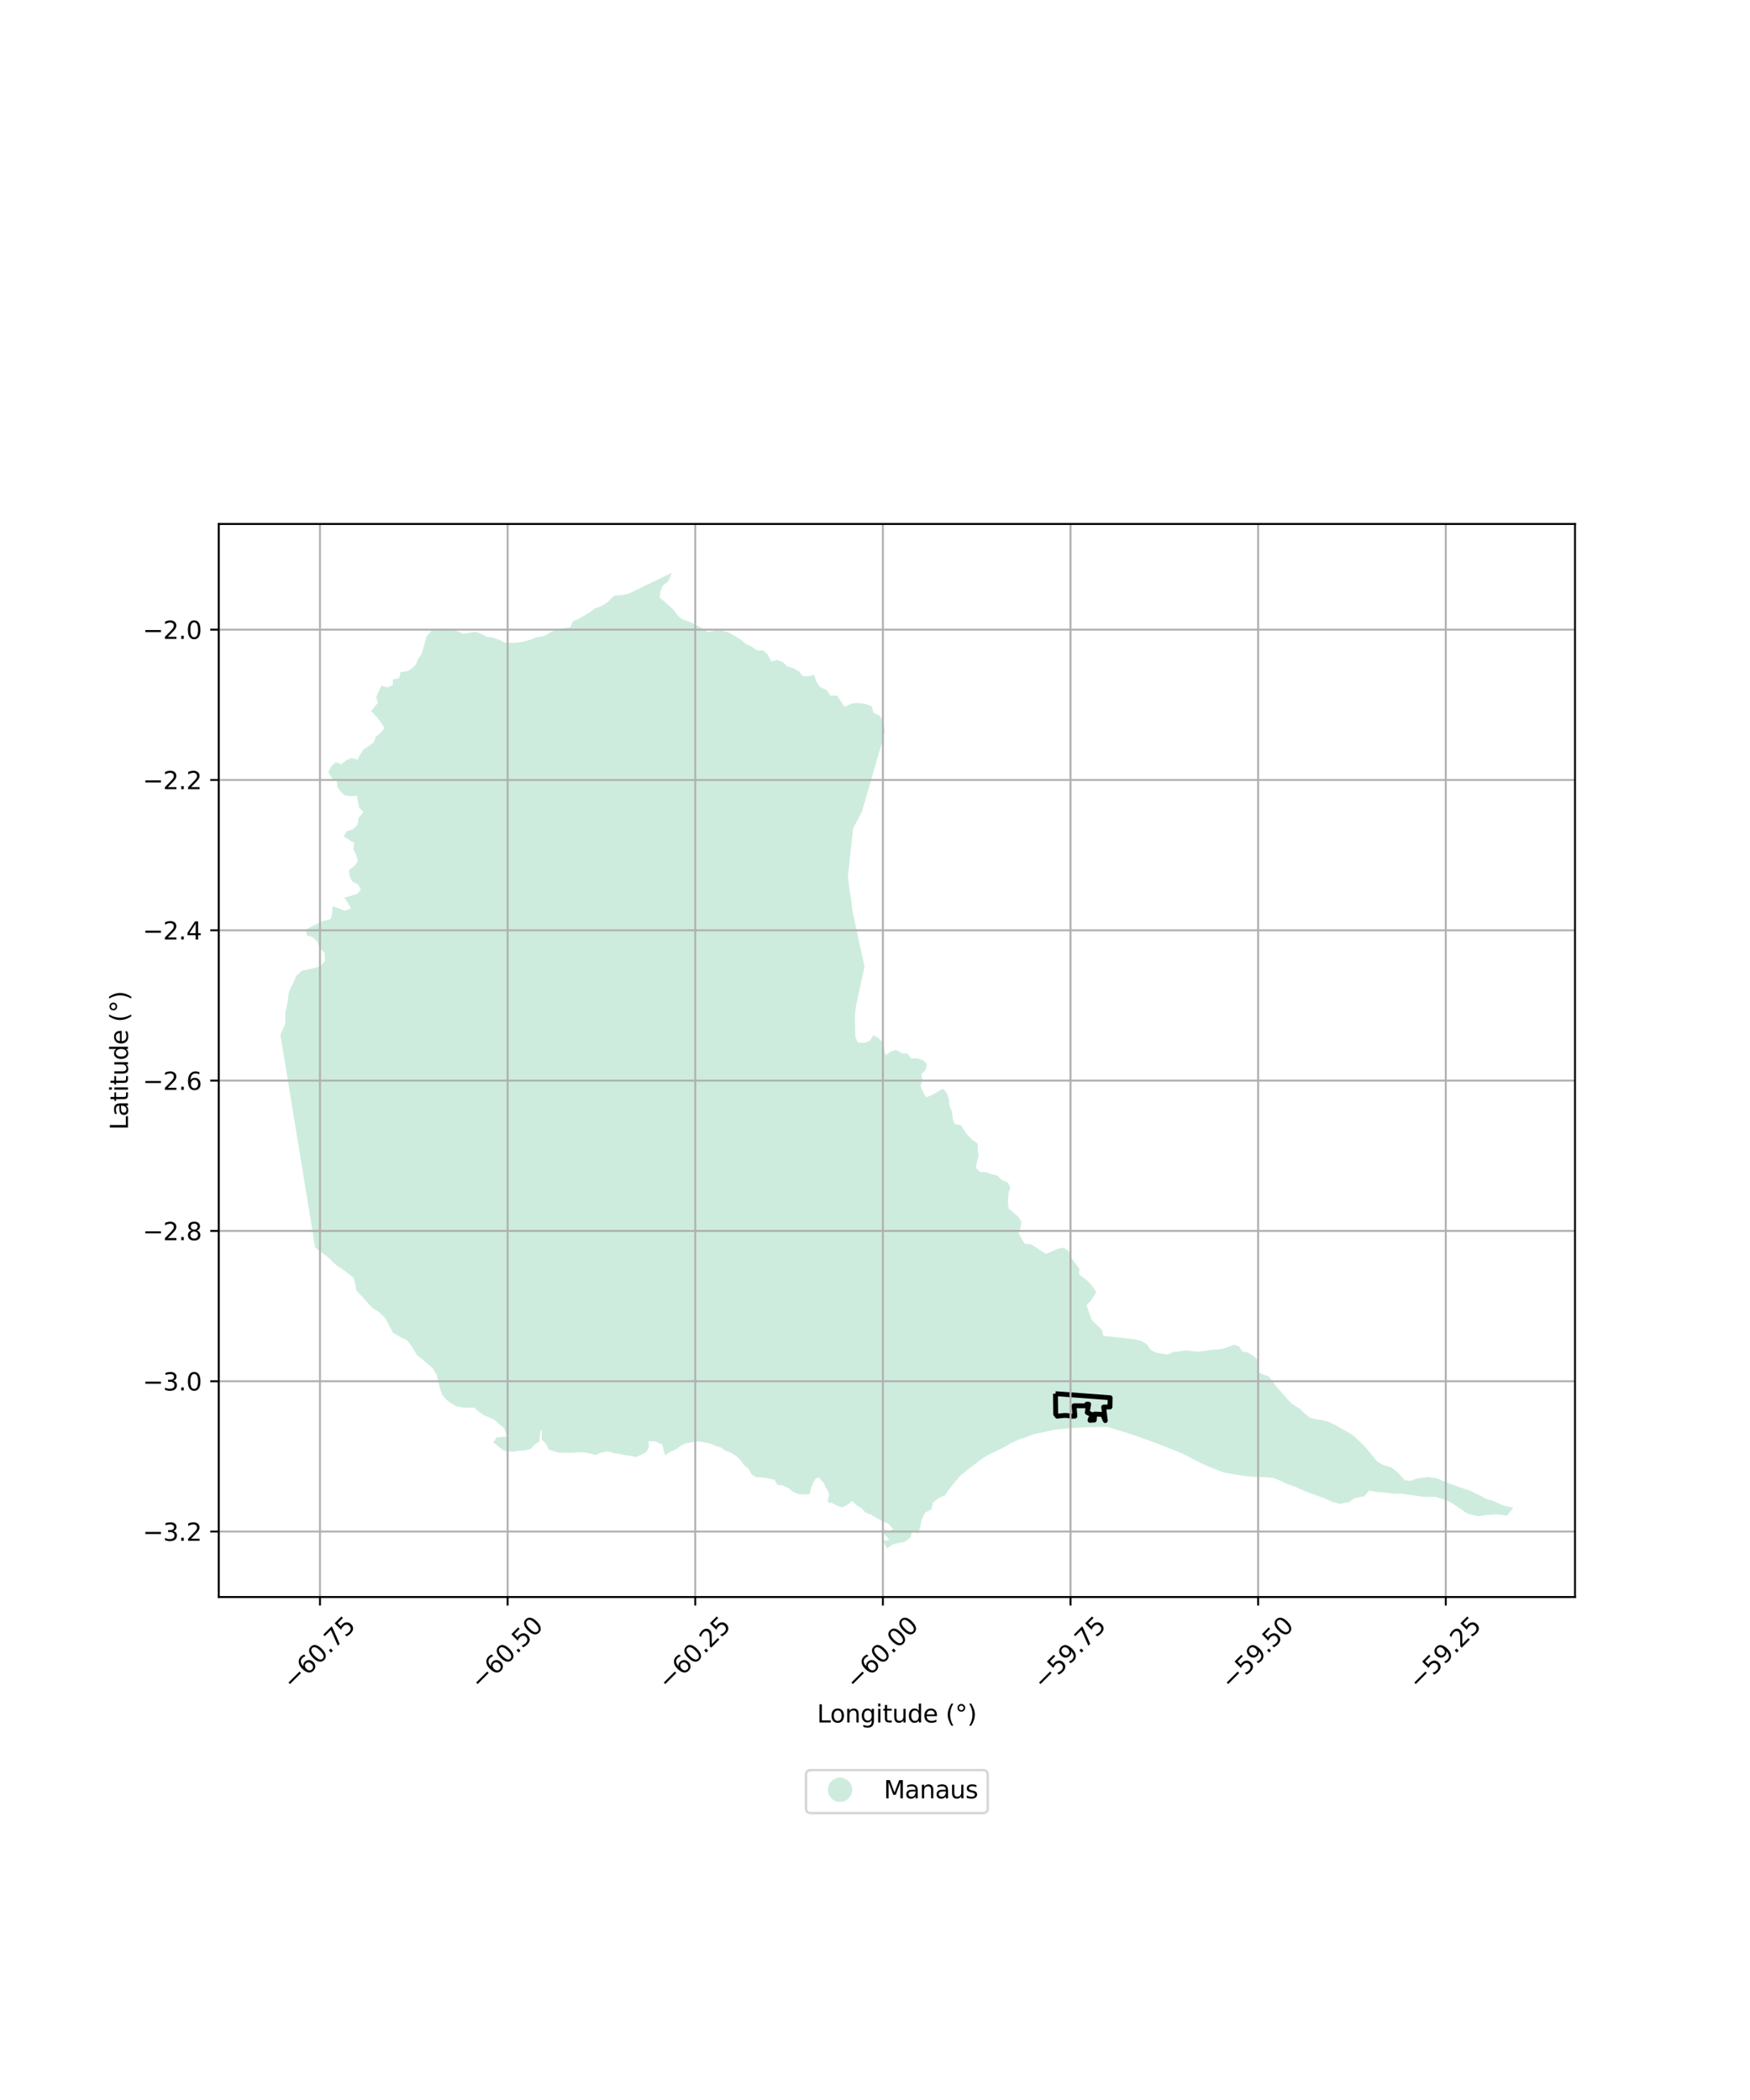 <?xml version="1.0" encoding="utf-8" standalone="no"?>
<!DOCTYPE svg PUBLIC "-//W3C//DTD SVG 1.1//EN"
  "http://www.w3.org/Graphics/SVG/1.1/DTD/svg11.dtd">
<svg xmlns:xlink="http://www.w3.org/1999/xlink" width="720pt" height="864pt" viewBox="0 0 720 864" xmlns="http://www.w3.org/2000/svg" version="1.1">
 <defs>
  <style type="text/css">*{stroke-linejoin: round; stroke-linecap: butt}</style>
 </defs>
 <g id="figure_1">
  <g id="patch_1">
   <path d="M 0 864 
L 720 864 
L 720 0 
L 0 0 
z
" style="fill: #ffffff"/>
  </g>
  <g id="axes_1">
   <g id="patch_2">
    <path d="M 90 657.058 
L 648 657.058 
L 648 215.582 
L 90 215.582 
z
" style="fill: #ffffff"/>
   </g>
   <g id="PatchCollection_1">
    <path d="M 390.377 452.017 
L 390.687 454.883 
L 391.687 457.562 
L 391.964 460.196 
L 392.729 462.425 
L 395.259 462.892 
L 396.613 464.92 
L 398.082 466.983 
L 399.796 468.791 
L 402.259 470.523 
L 402.276 472.91 
L 402.641 475.661 
L 401.964 478.078 
L 401.493 480.37 
L 403.18 482.231 
L 405.621 482.243 
L 407.816 483.102 
L 410.326 483.64 
L 412.182 485.493 
L 414.646 486.496 
L 414.746 486.712 
L 415.654 488.655 
L 414.868 491.147 
L 414.689 494.803 
L 415.038 497.338 
L 417.046 498.978 
L 419.056 500.677 
L 420.24 502.757 
L 419.881 505.122 
L 419.086 507.47 
L 420.331 509.577 
L 421.55 511.768 
L 423.899 511.84 
L 426.105 513.104 
L 428.12 514.502 
L 430.302 515.861 
L 432.881 514.826 
L 435.144 513.802 
L 437.453 513.306 
L 439.795 514.754 
L 440.431 517.097 
L 442.6 519.952 
L 444.072 522.002 
L 443.972 524.35 
L 445.986 525.816 
L 447.819 527.34 
L 449.548 529.349 
L 451.04 531.579 
L 448.718 535.377 
L 447.041 536.982 
L 448.38 540.957 
L 449.323 543.261 
L 451.344 545.134 
L 451.391 545.178 
L 453.287 547.043 
L 453.975 549.602 
L 454.005 549.606 
L 465.011 550.84 
L 467.379 551.105 
L 469.914 551.816 
L 471.938 553.131 
L 473.218 555.123 
L 475.256 556.36 
L 477.794 556.908 
L 480.473 557.274 
L 482.967 556.161 
L 485.36 556.012 
L 487.873 555.518 
L 490.511 555.897 
L 493.089 556.095 
L 495.516 555.801 
L 497.918 555.377 
L 500.597 555.26 
L 503.072 554.912 
L 505.457 554.201 
L 507.704 553.186 
L 509.884 554.017 
L 511.092 556.027 
L 513.491 556.481 
L 515.413 557.753 
L 515.756 557.98 
L 517.537 559.588 
L 517.469 562.184 
L 517.482 564.435 
L 517.484 564.661 
L 522.109 566.369 
L 523.654 568.481 
L 525.721 571.222 
L 527.348 572.917 
L 529.374 575.373 
L 531.425 577.478 
L 534.991 579.724 
L 536.664 581.414 
L 538.833 583.276 
L 541.512 583.927 
L 544.471 584.402 
L 546.923 585.082 
L 549.231 586.263 
L 552.918 588.308 
L 556.572 590.424 
L 557.791 591.537 
L 559.224 592.846 
L 562.612 596.354 
L 564.086 598.186 
L 564.65 598.887 
L 565.604 600.071 
L 566.557 601.256 
L 569.064 602.738 
L 572.246 603.632 
L 575.168 605.838 
L 577.99 609.066 
L 580.435 609.261 
L 582.923 608.32 
L 586.382 607.857 
L 587.598 607.694 
L 591.088 608.174 
L 595.791 610.184 
L 598.033 610.97 
L 604.9 613.379 
L 609.49 615.602 
L 611.729 616.81 
L 612.402 616.977 
L 614.026 617.379 
L 618.454 619.398 
L 622.636 620.361 
L 622.539 620.482 
L 622.216 620.88 
L 621.557 621.695 
L 620.031 623.582 
L 615.784 623.014 
L 611.89 623.281 
L 608.108 623.86 
L 603.672 622.697 
L 597.358 618.397 
L 594.888 617.146 
L 590.258 615.805 
L 586.116 615.888 
L 576.191 614.498 
L 573.237 614.564 
L 569.207 613.989 
L 566.224 613.845 
L 563.364 613.302 
L 561.283 615.597 
L 557.19 616.438 
L 554.995 618.028 
L 551.311 618.7 
L 551.296 618.703 
L 548.107 617.862 
L 547.808 617.73 
L 544.687 616.362 
L 536.743 613.478 
L 533.131 611.797 
L 529.786 610.647 
L 527.015 609.305 
L 523.91 608.052 
L 519.973 607.728 
L 518.837 607.689 
L 515.743 607.583 
L 512.63 607.33 
L 511.071 607.101 
L 508.539 606.73 
L 503.565 605.841 
L 502.434 605.399 
L 498.781 603.973 
L 497.08 603.309 
L 496.831 603.211 
L 491.952 600.893 
L 486.684 598.122 
L 478.571 594.851 
L 472.505 592.559 
L 471.367 592.16 
L 471.343 592.152 
L 467.068 590.654 
L 460.841 588.64 
L 455.822 587.108 
L 451.165 587.147 
L 450.418 587.153 
L 445.581 587.305 
L 441.438 587.545 
L 434.318 588.139 
L 429.233 589.243 
L 425.707 589.965 
L 424.021 590.589 
L 421.939 591.36 
L 421.264 591.591 
L 418.836 592.421 
L 415.79 593.787 
L 413.81 595.082 
L 411.213 596.34 
L 406.577 598.585 
L 403.756 600.354 
L 401.895 601.811 
L 401.427 602.165 
L 398.849 604.12 
L 395.953 606.462 
L 394.956 607.27 
L 391.955 610.89 
L 390.247 613.14 
L 388.754 615.284 
L 386.685 616.113 
L 386.413 616.223 
L 383.848 618.203 
L 383.22 621.022 
L 380.579 622.351 
L 379.932 623.657 
L 379.184 625.279 
L 378.685 628.137 
L 377.613 630.984 
L 375.365 630.036 
L 374.549 632.604 
L 372.259 634.346 
L 369.636 634.832 
L 367.318 635.424 
L 366.289 636.104 
L 364.946 636.991 
L 364.462 636.169 
L 363.228 634.077 
L 365.893 633.522 
L 363.507 630.773 
L 363.319 630.811 
L 363.091 631.188 
L 362.947 631.217 
L 362.774 630.987 
L 362.888 630.523 
L 362.141 630.295 
L 362.025 629.977 
L 362.426 629.659 
L 362.799 629.57 
L 363.029 629.627 
L 363.659 629.279 
L 364.234 629.451 
L 364.752 629.738 
L 365.297 629.968 
L 365.864 629.809 
L 367.507 629.187 
L 365.596 626.962 
L 362.619 625.676 
L 360.464 624.493 
L 358.458 623.185 
L 356.005 622.283 
L 354.442 620.489 
L 352.368 619.3 
L 350.695 617.467 
L 348.706 619.096 
L 346.526 620.212 
L 344.161 619.422 
L 342.033 618.1 
L 341.442 618.48 
L 340.282 617.464 
L 340.762 616.831 
L 341.119 615.058 
L 340.875 613.797 
L 339.761 612.051 
L 338.887 610.063 
L 337.583 608.756 
L 336.736 607.763 
L 335.437 608.543 
L 334.381 610.392 
L 333.615 612.384 
L 333.283 614.376 
L 333.249 614.393 
L 332.25 614.888 
L 331.842 614.806 
L 329.621 614.753 
L 328.464 614.725 
L 327.222 614.172 
L 326.292 613.758 
L 324.464 612.288 
L 322.115 611.19 
L 319.8 610.826 
L 318.614 608.739 
L 313.753 607.865 
L 311.095 607.752 
L 309.128 606.501 
L 309.069 606.464 
L 307.979 604.186 
L 306.065 602.759 
L 304.608 600.608 
L 302.859 599.06 
L 300.858 597.702 
L 298.579 596.966 
L 298.327 596.779 
L 296.665 595.545 
L 294.324 594.825 
L 293.836 594.622 
L 292.034 593.871 
L 289.563 593.397 
L 288.525 593.215 
L 287.196 592.982 
L 282.161 593.822 
L 280.026 594.889 
L 280.006 594.903 
L 279.564 595.22 
L 278.043 596.309 
L 275.694 597.398 
L 273.636 598.809 
L 272.443 594.31 
L 269.337 592.98 
L 266.806 592.932 
L 267.003 595.301 
L 265.879 597.521 
L 263.26 598.753 
L 261.678 599.497 
L 259.367 598.985 
L 257.996 598.681 
L 257.882 598.747 
L 257.435 598.778 
L 254.96 598.248 
L 252.457 597.807 
L 249.978 597.12 
L 247.372 597.657 
L 245.054 598.608 
L 242.689 597.999 
L 240.183 597.542 
L 237.636 597.521 
L 235.104 597.783 
L 232.657 597.681 
L 230.214 597.721 
L 227.89 597.126 
L 225.67 596.32 
L 224.725 594.133 
L 222.986 592.361 
L 222.872 592.438 
L 222.837 591.822 
L 222.954 591.131 
L 222.891 589.903 
L 222.888 588.553 
L 222.649 588.103 
L 222.264 589.244 
L 222.208 590.684 
L 221.913 591.944 
L 222.017 592.969 
L 222.022 593.016 
L 220.025 594.374 
L 218.223 596.192 
L 215.711 596.776 
L 213.352 596.909 
L 211.171 597.305 
L 211.01 597.334 
L 207.194 596.774 
L 205.134 595.2 
L 202.931 593.425 
L 204.346 591.436 
L 208.676 590.976 
L 208.566 590.704 
L 207.27 587.486 
L 205.315 585.885 
L 203.489 584.195 
L 201.293 583.196 
L 198.976 582.197 
L 197.021 580.808 
L 195.081 579.112 
L 192.611 579.137 
L 190.139 579.083 
L 187.671 578.526 
L 185.561 577.33 
L 183.468 575.727 
L 181.778 573.592 
L 180.963 571.084 
L 179.624 565.537 
L 177.96 562.851 
L 175.851 561.085 
L 173.698 559.211 
L 171.589 557.598 
L 169.46 554.047 
L 167.453 551.42 
L 165.171 550.337 
L 161.74 548.458 
L 159.451 544.059 
L 158.011 541.739 
L 155.554 539.541 
L 153.103 538.057 
L 149.072 533.553 
L 146.626 530.961 
L 146.124 528.038 
L 145.358 525.571 
L 141.653 522.727 
L 139.235 521.172 
L 137.346 519.658 
L 135.563 517.787 
L 129.659 513.172 
L 127.181 498.006 
L 115.668 427.653 
L 115.569 427.049 
L 115.364 425.797 
L 117.316 421.342 
L 117.397 416.35 
L 118.04 413.773 
L 118.46 411.425 
L 118.733 408.869 
L 119.548 406.474 
L 120.714 404.297 
L 121.839 401.551 
L 124.326 399.312 
L 129.19 398.367 
L 131.812 397.494 
L 133.701 395.209 
L 133.547 392.156 
L 131.344 389.726 
L 130.422 387.236 
L 128.555 385.502 
L 126.264 384.918 
L 125.801 382.586 
L 128.081 381.225 
L 132.896 378.938 
L 136.059 378.159 
L 136.702 375.51 
L 136.771 372.897 
L 139.312 373.648 
L 141.817 374.713 
L 144.448 373.737 
L 143.171 371.501 
L 141.696 369.377 
L 146.859 367.763 
L 148.533 366.102 
L 147.435 363.985 
L 144.989 362.746 
L 143.779 360.457 
L 143.574 358.031 
L 145.881 356.148 
L 147.245 354.224 
L 146.508 351.651 
L 145.391 349.437 
L 145.7 346.759 
L 143.541 345.546 
L 141.368 344.037 
L 142.786 341.91 
L 145.237 341.182 
L 147.143 339.241 
L 147.58 336.527 
L 149.537 334.094 
L 147.75 332.178 
L 146.849 327.391 
L 144.362 327.543 
L 141.97 327.332 
L 140.142 325.649 
L 138.727 323.657 
L 138.616 321.249 
L 136.514 320.137 
L 135.057 317.608 
L 136.283 315.375 
L 138.109 313.55 
L 140.373 314.441 
L 142.476 312.772 
L 144.679 311.855 
L 147.032 312.598 
L 148.267 310.357 
L 149.594 308.315 
L 151.799 306.914 
L 153.72 305.47 
L 154.655 303.138 
L 156.681 301.413 
L 158.207 299.467 
L 156.817 297.317 
L 155.247 295.243 
L 152.633 292.482 
L 155.436 289.258 
L 154.79 286.583 
L 156.912 282.126 
L 159.28 282.846 
L 161.587 281.914 
L 161.672 279.549 
L 164.228 279.048 
L 164.352 278.48 
L 164.794 276.453 
L 167.212 276.279 
L 169.266 275.124 
L 171.107 273.384 
L 172 271.057 
L 173.451 269.149 
L 175.543 261.727 
L 178.278 258.695 
L 183.732 258.659 
L 186.06 258.946 
L 188.358 259.783 
L 190.605 260.826 
L 195.71 259.885 
L 198.24 260.868 
L 200.347 262.071 
L 202.733 262.344 
L 205.461 263.228 
L 207.724 264.453 
L 212.007 264.446 
L 214.992 264.082 
L 218.129 263.208 
L 220.429 262.253 
L 223.903 261.636 
L 226.115 260.322 
L 228.448 259.195 
L 232.059 258.403 
L 234.583 258.076 
L 235.817 255.516 
L 238.071 254.628 
L 240.711 253.09 
L 242.72 251.919 
L 244.652 250.384 
L 247.629 249.259 
L 250.005 247.744 
L 252.766 244.975 
L 255.109 244.926 
L 258.325 244.402 
L 276.431 235.649 
L 274.878 239.249 
L 272.606 241.008 
L 271.723 243.449 
L 271.395 245.891 
L 273.318 247.432 
L 277.246 250.988 
L 277.461 251.301 
L 278.8 253.249 
L 280.773 254.88 
L 283.603 255.758 
L 288.629 258.304 
L 291.295 260.044 
L 295.773 259.068 
L 300.021 260.308 
L 304.609 263.022 
L 306.925 264.949 
L 309.507 266.193 
L 311.42 267.608 
L 313.932 267.584 
L 315.827 269.293 
L 317.32 272.073 
L 319.954 271.527 
L 322.099 272.467 
L 323.814 274.159 
L 326.37 274.883 
L 328.746 276.252 
L 330.279 278.147 
L 331.101 278.176 
L 332.674 278.233 
L 335.05 277.606 
L 335.797 280.384 
L 337.46 282.67 
L 340.222 283.985 
L 341.698 286.171 
L 344.529 286.227 
L 345.927 288.591 
L 347.521 290.799 
L 350.48 289.386 
L 352.917 289.243 
L 355.706 289.557 
L 358.008 290.332 
L 358.655 290.55 
L 359.386 293.256 
L 361.683 294.308 
L 363.086 296.222 
L 364.11 300.57 
L 363.491 303.34 
L 354.633 333.94 
L 353.373 336.27 
L 352.918 337.112 
L 350.998 340.864 
L 348.928 359.933 
L 348.86 360.562 
L 349.35 364.772 
L 349.821 368.104 
L 349.933 368.748 
L 350.311 370.93 
L 350.377 371.571 
L 350.679 374.523 
L 351.921 380.294 
L 354.015 390.022 
L 355.694 397.691 
L 354.103 404.997 
L 352.19 413.78 
L 351.906 416.228 
L 351.667 418.697 
L 351.757 420.823 
L 351.832 423.622 
L 351.896 426.021 
L 351.913 426.672 
L 352.96 428.913 
L 353.015 428.916 
L 355.549 429.063 
L 357.868 428.204 
L 359.328 425.962 
L 361.41 427.095 
L 363.374 428.951 
L 363.742 431.198 
L 364.3 434.211 
L 365.155 433.595 
L 366.419 432.686 
L 368.687 431.924 
L 371.008 433.294 
L 373.437 433.528 
L 374.822 435.498 
L 377.311 435.369 
L 379.717 436.151 
L 381.396 437.873 
L 380.73 440.179 
L 378.995 442.188 
L 379.617 444.51 
L 378.66 446.72 
L 379.773 449.23 
L 381.017 451.466 
L 383.404 450.553 
L 385.642 449.296 
L 387.876 447.841 
L 389.578 449.781 
L 390.377 452.017 
" clip-path="url(#p85aba3fb08)" style="fill: #b3e2cd; fill-opacity: 0.65"/>
   </g>
   <g id="PatchCollection_2">
    <path d="M 434.257 573.399 
L 456.741 575.06 
L 456.675 578.839 
L 454.071 578.911 
L 454.532 582.668 
L 454.751 584.477 
L 453.686 581.93 
L 450.413 581.788 
L 450.181 584.283 
L 449.903 584.275 
L 449.326 584.31 
L 448.465 584.385 
L 448.718 583.525 
L 450.103 582.37 
L 448.417 581.668 
L 447.326 581.125 
L 447.897 577.734 
L 447.177 577.71 
L 447.083 578.393 
L 441.895 578.355 
L 442.237 582.641 
L 441.266 582.687 
L 440.399 582.583 
L 439.366 582.422 
L 438.373 582.346 
L 437.365 582.398 
L 435.817 582.573 
L 434.976 582.664 
L 434.344 581.846 
L 434.257 573.399 
" clip-path="url(#p85aba3fb08)" style="fill: none; stroke: #000000; stroke-width: 2"/>
   </g>
   <g id="matplotlib.axis_1">
    <g id="xtick_1">
     <g id="line2d_1">
      <path d="M 131.645 657.058 
L 131.645 215.582 
" clip-path="url(#p85aba3fb08)" style="fill: none; stroke: #b0b0b0; stroke-width: 0.8; stroke-linecap: square"/>
     </g>
     <g id="line2d_2">
      <defs>
       <path id="m07666a8812" d="M 0 0 
L 0 3.5 
" style="stroke: #000000; stroke-width: 0.8"/>
      </defs>
      <g>
       <use xlink:href="#m07666a8812" x="131.645" y="657.058" style="stroke: #000000; stroke-width: 0.8"/>
      </g>
     </g>
     <g id="text_1">
      <!-- −60.75 -->
      <g transform="translate(120.512 695.599) rotate(-45) scale(0.1 -0.1)">
       <defs>
        <path id="DejaVuSans-2212" d="M 678 2272 
L 4684 2272 
L 4684 1741 
L 678 1741 
L 678 2272 
z
" transform="scale(0.016)"/>
        <path id="DejaVuSans-36" d="M 2113 2584 
Q 1688 2584 1439 2293 
Q 1191 2003 1191 1497 
Q 1191 994 1439 701 
Q 1688 409 2113 409 
Q 2538 409 2786 701 
Q 3034 994 3034 1497 
Q 3034 2003 2786 2293 
Q 2538 2584 2113 2584 
z
M 3366 4563 
L 3366 3988 
Q 3128 4100 2886 4159 
Q 2644 4219 2406 4219 
Q 1781 4219 1451 3797 
Q 1122 3375 1075 2522 
Q 1259 2794 1537 2939 
Q 1816 3084 2150 3084 
Q 2853 3084 3261 2657 
Q 3669 2231 3669 1497 
Q 3669 778 3244 343 
Q 2819 -91 2113 -91 
Q 1303 -91 875 529 
Q 447 1150 447 2328 
Q 447 3434 972 4092 
Q 1497 4750 2381 4750 
Q 2619 4750 2861 4703 
Q 3103 4656 3366 4563 
z
" transform="scale(0.016)"/>
        <path id="DejaVuSans-30" d="M 2034 4250 
Q 1547 4250 1301 3770 
Q 1056 3291 1056 2328 
Q 1056 1369 1301 889 
Q 1547 409 2034 409 
Q 2525 409 2770 889 
Q 3016 1369 3016 2328 
Q 3016 3291 2770 3770 
Q 2525 4250 2034 4250 
z
M 2034 4750 
Q 2819 4750 3233 4129 
Q 3647 3509 3647 2328 
Q 3647 1150 3233 529 
Q 2819 -91 2034 -91 
Q 1250 -91 836 529 
Q 422 1150 422 2328 
Q 422 3509 836 4129 
Q 1250 4750 2034 4750 
z
" transform="scale(0.016)"/>
        <path id="DejaVuSans-2e" d="M 684 794 
L 1344 794 
L 1344 0 
L 684 0 
L 684 794 
z
" transform="scale(0.016)"/>
        <path id="DejaVuSans-37" d="M 525 4666 
L 3525 4666 
L 3525 4397 
L 1831 0 
L 1172 0 
L 2766 4134 
L 525 4134 
L 525 4666 
z
" transform="scale(0.016)"/>
        <path id="DejaVuSans-35" d="M 691 4666 
L 3169 4666 
L 3169 4134 
L 1269 4134 
L 1269 2991 
Q 1406 3038 1543 3061 
Q 1681 3084 1819 3084 
Q 2600 3084 3056 2656 
Q 3513 2228 3513 1497 
Q 3513 744 3044 326 
Q 2575 -91 1722 -91 
Q 1428 -91 1123 -41 
Q 819 9 494 109 
L 494 744 
Q 775 591 1075 516 
Q 1375 441 1709 441 
Q 2250 441 2565 725 
Q 2881 1009 2881 1497 
Q 2881 1984 2565 2268 
Q 2250 2553 1709 2553 
Q 1456 2553 1204 2497 
Q 953 2441 691 2322 
L 691 4666 
z
" transform="scale(0.016)"/>
       </defs>
       <use xlink:href="#DejaVuSans-2212"/>
       <use xlink:href="#DejaVuSans-36" transform="translate(83.789 0)"/>
       <use xlink:href="#DejaVuSans-30" transform="translate(147.412 0)"/>
       <use xlink:href="#DejaVuSans-2e" transform="translate(211.035 0)"/>
       <use xlink:href="#DejaVuSans-37" transform="translate(242.822 0)"/>
       <use xlink:href="#DejaVuSans-35" transform="translate(306.445 0)"/>
      </g>
     </g>
    </g>
    <g id="xtick_2">
     <g id="line2d_3">
      <path d="M 208.843 657.058 
L 208.843 215.582 
" clip-path="url(#p85aba3fb08)" style="fill: none; stroke: #b0b0b0; stroke-width: 0.8; stroke-linecap: square"/>
     </g>
     <g id="line2d_4">
      <g>
       <use xlink:href="#m07666a8812" x="208.843" y="657.058" style="stroke: #000000; stroke-width: 0.8"/>
      </g>
     </g>
     <g id="text_2">
      <!-- −60.50 -->
      <g transform="translate(197.71 695.599) rotate(-45) scale(0.1 -0.1)">
       <use xlink:href="#DejaVuSans-2212"/>
       <use xlink:href="#DejaVuSans-36" transform="translate(83.789 0)"/>
       <use xlink:href="#DejaVuSans-30" transform="translate(147.412 0)"/>
       <use xlink:href="#DejaVuSans-2e" transform="translate(211.035 0)"/>
       <use xlink:href="#DejaVuSans-35" transform="translate(242.822 0)"/>
       <use xlink:href="#DejaVuSans-30" transform="translate(306.445 0)"/>
      </g>
     </g>
    </g>
    <g id="xtick_3">
     <g id="line2d_5">
      <path d="M 286.04 657.058 
L 286.04 215.582 
" clip-path="url(#p85aba3fb08)" style="fill: none; stroke: #b0b0b0; stroke-width: 0.8; stroke-linecap: square"/>
     </g>
     <g id="line2d_6">
      <g>
       <use xlink:href="#m07666a8812" x="286.04" y="657.058" style="stroke: #000000; stroke-width: 0.8"/>
      </g>
     </g>
     <g id="text_3">
      <!-- −60.25 -->
      <g transform="translate(274.907 695.599) rotate(-45) scale(0.1 -0.1)">
       <defs>
        <path id="DejaVuSans-32" d="M 1228 531 
L 3431 531 
L 3431 0 
L 469 0 
L 469 531 
Q 828 903 1448 1529 
Q 2069 2156 2228 2338 
Q 2531 2678 2651 2914 
Q 2772 3150 2772 3378 
Q 2772 3750 2511 3984 
Q 2250 4219 1831 4219 
Q 1534 4219 1204 4116 
Q 875 4013 500 3803 
L 500 4441 
Q 881 4594 1212 4672 
Q 1544 4750 1819 4750 
Q 2544 4750 2975 4387 
Q 3406 4025 3406 3419 
Q 3406 3131 3298 2873 
Q 3191 2616 2906 2266 
Q 2828 2175 2409 1742 
Q 1991 1309 1228 531 
z
" transform="scale(0.016)"/>
       </defs>
       <use xlink:href="#DejaVuSans-2212"/>
       <use xlink:href="#DejaVuSans-36" transform="translate(83.789 0)"/>
       <use xlink:href="#DejaVuSans-30" transform="translate(147.412 0)"/>
       <use xlink:href="#DejaVuSans-2e" transform="translate(211.035 0)"/>
       <use xlink:href="#DejaVuSans-32" transform="translate(242.822 0)"/>
       <use xlink:href="#DejaVuSans-35" transform="translate(306.445 0)"/>
      </g>
     </g>
    </g>
    <g id="xtick_4">
     <g id="line2d_7">
      <path d="M 363.237 657.058 
L 363.237 215.582 
" clip-path="url(#p85aba3fb08)" style="fill: none; stroke: #b0b0b0; stroke-width: 0.8; stroke-linecap: square"/>
     </g>
     <g id="line2d_8">
      <g>
       <use xlink:href="#m07666a8812" x="363.237" y="657.058" style="stroke: #000000; stroke-width: 0.8"/>
      </g>
     </g>
     <g id="text_4">
      <!-- −60.00 -->
      <g transform="translate(352.104 695.599) rotate(-45) scale(0.1 -0.1)">
       <use xlink:href="#DejaVuSans-2212"/>
       <use xlink:href="#DejaVuSans-36" transform="translate(83.789 0)"/>
       <use xlink:href="#DejaVuSans-30" transform="translate(147.412 0)"/>
       <use xlink:href="#DejaVuSans-2e" transform="translate(211.035 0)"/>
       <use xlink:href="#DejaVuSans-30" transform="translate(242.822 0)"/>
       <use xlink:href="#DejaVuSans-30" transform="translate(306.445 0)"/>
      </g>
     </g>
    </g>
    <g id="xtick_5">
     <g id="line2d_9">
      <path d="M 440.435 657.058 
L 440.435 215.582 
" clip-path="url(#p85aba3fb08)" style="fill: none; stroke: #b0b0b0; stroke-width: 0.8; stroke-linecap: square"/>
     </g>
     <g id="line2d_10">
      <g>
       <use xlink:href="#m07666a8812" x="440.435" y="657.058" style="stroke: #000000; stroke-width: 0.8"/>
      </g>
     </g>
     <g id="text_5">
      <!-- −59.75 -->
      <g transform="translate(429.302 695.599) rotate(-45) scale(0.1 -0.1)">
       <defs>
        <path id="DejaVuSans-39" d="M 703 97 
L 703 672 
Q 941 559 1184 500 
Q 1428 441 1663 441 
Q 2288 441 2617 861 
Q 2947 1281 2994 2138 
Q 2813 1869 2534 1725 
Q 2256 1581 1919 1581 
Q 1219 1581 811 2004 
Q 403 2428 403 3163 
Q 403 3881 828 4315 
Q 1253 4750 1959 4750 
Q 2769 4750 3195 4129 
Q 3622 3509 3622 2328 
Q 3622 1225 3098 567 
Q 2575 -91 1691 -91 
Q 1453 -91 1209 -44 
Q 966 3 703 97 
z
M 1959 2075 
Q 2384 2075 2632 2365 
Q 2881 2656 2881 3163 
Q 2881 3666 2632 3958 
Q 2384 4250 1959 4250 
Q 1534 4250 1286 3958 
Q 1038 3666 1038 3163 
Q 1038 2656 1286 2365 
Q 1534 2075 1959 2075 
z
" transform="scale(0.016)"/>
       </defs>
       <use xlink:href="#DejaVuSans-2212"/>
       <use xlink:href="#DejaVuSans-35" transform="translate(83.789 0)"/>
       <use xlink:href="#DejaVuSans-39" transform="translate(147.412 0)"/>
       <use xlink:href="#DejaVuSans-2e" transform="translate(211.035 0)"/>
       <use xlink:href="#DejaVuSans-37" transform="translate(242.822 0)"/>
       <use xlink:href="#DejaVuSans-35" transform="translate(306.445 0)"/>
      </g>
     </g>
    </g>
    <g id="xtick_6">
     <g id="line2d_11">
      <path d="M 517.632 657.058 
L 517.632 215.582 
" clip-path="url(#p85aba3fb08)" style="fill: none; stroke: #b0b0b0; stroke-width: 0.8; stroke-linecap: square"/>
     </g>
     <g id="line2d_12">
      <g>
       <use xlink:href="#m07666a8812" x="517.632" y="657.058" style="stroke: #000000; stroke-width: 0.8"/>
      </g>
     </g>
     <g id="text_6">
      <!-- −59.50 -->
      <g transform="translate(506.499 695.599) rotate(-45) scale(0.1 -0.1)">
       <use xlink:href="#DejaVuSans-2212"/>
       <use xlink:href="#DejaVuSans-35" transform="translate(83.789 0)"/>
       <use xlink:href="#DejaVuSans-39" transform="translate(147.412 0)"/>
       <use xlink:href="#DejaVuSans-2e" transform="translate(211.035 0)"/>
       <use xlink:href="#DejaVuSans-35" transform="translate(242.822 0)"/>
       <use xlink:href="#DejaVuSans-30" transform="translate(306.445 0)"/>
      </g>
     </g>
    </g>
    <g id="xtick_7">
     <g id="line2d_13">
      <path d="M 594.829 657.058 
L 594.829 215.582 
" clip-path="url(#p85aba3fb08)" style="fill: none; stroke: #b0b0b0; stroke-width: 0.8; stroke-linecap: square"/>
     </g>
     <g id="line2d_14">
      <g>
       <use xlink:href="#m07666a8812" x="594.829" y="657.058" style="stroke: #000000; stroke-width: 0.8"/>
      </g>
     </g>
     <g id="text_7">
      <!-- −59.25 -->
      <g transform="translate(583.696 695.599) rotate(-45) scale(0.1 -0.1)">
       <use xlink:href="#DejaVuSans-2212"/>
       <use xlink:href="#DejaVuSans-35" transform="translate(83.789 0)"/>
       <use xlink:href="#DejaVuSans-39" transform="translate(147.412 0)"/>
       <use xlink:href="#DejaVuSans-2e" transform="translate(211.035 0)"/>
       <use xlink:href="#DejaVuSans-32" transform="translate(242.822 0)"/>
       <use xlink:href="#DejaVuSans-35" transform="translate(306.445 0)"/>
      </g>
     </g>
    </g>
    <g id="text_8">
     <!-- Longitude (°) -->
     <g transform="translate(336.14 708.668) scale(0.1 -0.1)">
      <defs>
       <path id="DejaVuSans-4c" d="M 628 4666 
L 1259 4666 
L 1259 531 
L 3531 531 
L 3531 0 
L 628 0 
L 628 4666 
z
" transform="scale(0.016)"/>
       <path id="DejaVuSans-6f" d="M 1959 3097 
Q 1497 3097 1228 2736 
Q 959 2375 959 1747 
Q 959 1119 1226 758 
Q 1494 397 1959 397 
Q 2419 397 2687 759 
Q 2956 1122 2956 1747 
Q 2956 2369 2687 2733 
Q 2419 3097 1959 3097 
z
M 1959 3584 
Q 2709 3584 3137 3096 
Q 3566 2609 3566 1747 
Q 3566 888 3137 398 
Q 2709 -91 1959 -91 
Q 1206 -91 779 398 
Q 353 888 353 1747 
Q 353 2609 779 3096 
Q 1206 3584 1959 3584 
z
" transform="scale(0.016)"/>
       <path id="DejaVuSans-6e" d="M 3513 2113 
L 3513 0 
L 2938 0 
L 2938 2094 
Q 2938 2591 2744 2837 
Q 2550 3084 2163 3084 
Q 1697 3084 1428 2787 
Q 1159 2491 1159 1978 
L 1159 0 
L 581 0 
L 581 3500 
L 1159 3500 
L 1159 2956 
Q 1366 3272 1645 3428 
Q 1925 3584 2291 3584 
Q 2894 3584 3203 3211 
Q 3513 2838 3513 2113 
z
" transform="scale(0.016)"/>
       <path id="DejaVuSans-67" d="M 2906 1791 
Q 2906 2416 2648 2759 
Q 2391 3103 1925 3103 
Q 1463 3103 1205 2759 
Q 947 2416 947 1791 
Q 947 1169 1205 825 
Q 1463 481 1925 481 
Q 2391 481 2648 825 
Q 2906 1169 2906 1791 
z
M 3481 434 
Q 3481 -459 3084 -895 
Q 2688 -1331 1869 -1331 
Q 1566 -1331 1297 -1286 
Q 1028 -1241 775 -1147 
L 775 -588 
Q 1028 -725 1275 -790 
Q 1522 -856 1778 -856 
Q 2344 -856 2625 -561 
Q 2906 -266 2906 331 
L 2906 616 
Q 2728 306 2450 153 
Q 2172 0 1784 0 
Q 1141 0 747 490 
Q 353 981 353 1791 
Q 353 2603 747 3093 
Q 1141 3584 1784 3584 
Q 2172 3584 2450 3431 
Q 2728 3278 2906 2969 
L 2906 3500 
L 3481 3500 
L 3481 434 
z
" transform="scale(0.016)"/>
       <path id="DejaVuSans-69" d="M 603 3500 
L 1178 3500 
L 1178 0 
L 603 0 
L 603 3500 
z
M 603 4863 
L 1178 4863 
L 1178 4134 
L 603 4134 
L 603 4863 
z
" transform="scale(0.016)"/>
       <path id="DejaVuSans-74" d="M 1172 4494 
L 1172 3500 
L 2356 3500 
L 2356 3053 
L 1172 3053 
L 1172 1153 
Q 1172 725 1289 603 
Q 1406 481 1766 481 
L 2356 481 
L 2356 0 
L 1766 0 
Q 1100 0 847 248 
Q 594 497 594 1153 
L 594 3053 
L 172 3053 
L 172 3500 
L 594 3500 
L 594 4494 
L 1172 4494 
z
" transform="scale(0.016)"/>
       <path id="DejaVuSans-75" d="M 544 1381 
L 544 3500 
L 1119 3500 
L 1119 1403 
Q 1119 906 1312 657 
Q 1506 409 1894 409 
Q 2359 409 2629 706 
Q 2900 1003 2900 1516 
L 2900 3500 
L 3475 3500 
L 3475 0 
L 2900 0 
L 2900 538 
Q 2691 219 2414 64 
Q 2138 -91 1772 -91 
Q 1169 -91 856 284 
Q 544 659 544 1381 
z
M 1991 3584 
L 1991 3584 
z
" transform="scale(0.016)"/>
       <path id="DejaVuSans-64" d="M 2906 2969 
L 2906 4863 
L 3481 4863 
L 3481 0 
L 2906 0 
L 2906 525 
Q 2725 213 2448 61 
Q 2172 -91 1784 -91 
Q 1150 -91 751 415 
Q 353 922 353 1747 
Q 353 2572 751 3078 
Q 1150 3584 1784 3584 
Q 2172 3584 2448 3432 
Q 2725 3281 2906 2969 
z
M 947 1747 
Q 947 1113 1208 752 
Q 1469 391 1925 391 
Q 2381 391 2643 752 
Q 2906 1113 2906 1747 
Q 2906 2381 2643 2742 
Q 2381 3103 1925 3103 
Q 1469 3103 1208 2742 
Q 947 2381 947 1747 
z
" transform="scale(0.016)"/>
       <path id="DejaVuSans-65" d="M 3597 1894 
L 3597 1613 
L 953 1613 
Q 991 1019 1311 708 
Q 1631 397 2203 397 
Q 2534 397 2845 478 
Q 3156 559 3463 722 
L 3463 178 
Q 3153 47 2828 -22 
Q 2503 -91 2169 -91 
Q 1331 -91 842 396 
Q 353 884 353 1716 
Q 353 2575 817 3079 
Q 1281 3584 2069 3584 
Q 2775 3584 3186 3129 
Q 3597 2675 3597 1894 
z
M 3022 2063 
Q 3016 2534 2758 2815 
Q 2500 3097 2075 3097 
Q 1594 3097 1305 2825 
Q 1016 2553 972 2059 
L 3022 2063 
z
" transform="scale(0.016)"/>
       <path id="DejaVuSans-20" transform="scale(0.016)"/>
       <path id="DejaVuSans-28" d="M 1984 4856 
Q 1566 4138 1362 3434 
Q 1159 2731 1159 2009 
Q 1159 1288 1364 580 
Q 1569 -128 1984 -844 
L 1484 -844 
Q 1016 -109 783 600 
Q 550 1309 550 2009 
Q 550 2706 781 3412 
Q 1013 4119 1484 4856 
L 1984 4856 
z
" transform="scale(0.016)"/>
       <path id="DejaVuSans-b0" d="M 1600 4347 
Q 1350 4347 1178 4173 
Q 1006 4000 1006 3750 
Q 1006 3503 1178 3333 
Q 1350 3163 1600 3163 
Q 1850 3163 2022 3333 
Q 2194 3503 2194 3750 
Q 2194 3997 2020 4172 
Q 1847 4347 1600 4347 
z
M 1600 4750 
Q 1800 4750 1984 4673 
Q 2169 4597 2303 4453 
Q 2447 4313 2519 4134 
Q 2591 3956 2591 3750 
Q 2591 3338 2302 3052 
Q 2013 2766 1594 2766 
Q 1172 2766 890 3047 
Q 609 3328 609 3750 
Q 609 4169 896 4459 
Q 1184 4750 1600 4750 
z
" transform="scale(0.016)"/>
       <path id="DejaVuSans-29" d="M 513 4856 
L 1013 4856 
Q 1481 4119 1714 3412 
Q 1947 2706 1947 2009 
Q 1947 1309 1714 600 
Q 1481 -109 1013 -844 
L 513 -844 
Q 928 -128 1133 580 
Q 1338 1288 1338 2009 
Q 1338 2731 1133 3434 
Q 928 4138 513 4856 
z
" transform="scale(0.016)"/>
      </defs>
      <use xlink:href="#DejaVuSans-4c"/>
      <use xlink:href="#DejaVuSans-6f" transform="translate(53.963 0)"/>
      <use xlink:href="#DejaVuSans-6e" transform="translate(115.145 0)"/>
      <use xlink:href="#DejaVuSans-67" transform="translate(178.523 0)"/>
      <use xlink:href="#DejaVuSans-69" transform="translate(242 0)"/>
      <use xlink:href="#DejaVuSans-74" transform="translate(269.783 0)"/>
      <use xlink:href="#DejaVuSans-75" transform="translate(308.992 0)"/>
      <use xlink:href="#DejaVuSans-64" transform="translate(372.371 0)"/>
      <use xlink:href="#DejaVuSans-65" transform="translate(435.848 0)"/>
      <use xlink:href="#DejaVuSans-20" transform="translate(497.371 0)"/>
      <use xlink:href="#DejaVuSans-28" transform="translate(529.158 0)"/>
      <use xlink:href="#DejaVuSans-b0" transform="translate(568.172 0)"/>
      <use xlink:href="#DejaVuSans-29" transform="translate(618.172 0)"/>
     </g>
    </g>
   </g>
   <g id="matplotlib.axis_2">
    <g id="ytick_1">
     <g id="line2d_15">
      <path d="M 90 630.123 
L 648 630.123 
" clip-path="url(#p85aba3fb08)" style="fill: none; stroke: #b0b0b0; stroke-width: 0.8; stroke-linecap: square"/>
     </g>
     <g id="line2d_16">
      <defs>
       <path id="m7388b2d81a" d="M 0 0 
L -3.5 0 
" style="stroke: #000000; stroke-width: 0.8"/>
      </defs>
      <g>
       <use xlink:href="#m7388b2d81a" x="90" y="630.123" style="stroke: #000000; stroke-width: 0.8"/>
      </g>
     </g>
     <g id="text_9">
      <!-- −3.2 -->
      <g transform="translate(58.717 633.923) scale(0.1 -0.1)">
       <defs>
        <path id="DejaVuSans-33" d="M 2597 2516 
Q 3050 2419 3304 2112 
Q 3559 1806 3559 1356 
Q 3559 666 3084 287 
Q 2609 -91 1734 -91 
Q 1441 -91 1130 -33 
Q 819 25 488 141 
L 488 750 
Q 750 597 1062 519 
Q 1375 441 1716 441 
Q 2309 441 2620 675 
Q 2931 909 2931 1356 
Q 2931 1769 2642 2001 
Q 2353 2234 1838 2234 
L 1294 2234 
L 1294 2753 
L 1863 2753 
Q 2328 2753 2575 2939 
Q 2822 3125 2822 3475 
Q 2822 3834 2567 4026 
Q 2313 4219 1838 4219 
Q 1578 4219 1281 4162 
Q 984 4106 628 3988 
L 628 4550 
Q 988 4650 1302 4700 
Q 1616 4750 1894 4750 
Q 2613 4750 3031 4423 
Q 3450 4097 3450 3541 
Q 3450 3153 3228 2886 
Q 3006 2619 2597 2516 
z
" transform="scale(0.016)"/>
       </defs>
       <use xlink:href="#DejaVuSans-2212"/>
       <use xlink:href="#DejaVuSans-33" transform="translate(83.789 0)"/>
       <use xlink:href="#DejaVuSans-2e" transform="translate(147.412 0)"/>
       <use xlink:href="#DejaVuSans-32" transform="translate(179.199 0)"/>
      </g>
     </g>
    </g>
    <g id="ytick_2">
     <g id="line2d_17">
      <path d="M 90 568.279 
L 648 568.279 
" clip-path="url(#p85aba3fb08)" style="fill: none; stroke: #b0b0b0; stroke-width: 0.8; stroke-linecap: square"/>
     </g>
     <g id="line2d_18">
      <g>
       <use xlink:href="#m7388b2d81a" x="90" y="568.279" style="stroke: #000000; stroke-width: 0.8"/>
      </g>
     </g>
     <g id="text_10">
      <!-- −3.0 -->
      <g transform="translate(58.717 572.078) scale(0.1 -0.1)">
       <use xlink:href="#DejaVuSans-2212"/>
       <use xlink:href="#DejaVuSans-33" transform="translate(83.789 0)"/>
       <use xlink:href="#DejaVuSans-2e" transform="translate(147.412 0)"/>
       <use xlink:href="#DejaVuSans-30" transform="translate(179.199 0)"/>
      </g>
     </g>
    </g>
    <g id="ytick_3">
     <g id="line2d_19">
      <path d="M 90 506.434 
L 648 506.434 
" clip-path="url(#p85aba3fb08)" style="fill: none; stroke: #b0b0b0; stroke-width: 0.8; stroke-linecap: square"/>
     </g>
     <g id="line2d_20">
      <g>
       <use xlink:href="#m7388b2d81a" x="90" y="506.434" style="stroke: #000000; stroke-width: 0.8"/>
      </g>
     </g>
     <g id="text_11">
      <!-- −2.8 -->
      <g transform="translate(58.717 510.233) scale(0.1 -0.1)">
       <defs>
        <path id="DejaVuSans-38" d="M 2034 2216 
Q 1584 2216 1326 1975 
Q 1069 1734 1069 1313 
Q 1069 891 1326 650 
Q 1584 409 2034 409 
Q 2484 409 2743 651 
Q 3003 894 3003 1313 
Q 3003 1734 2745 1975 
Q 2488 2216 2034 2216 
z
M 1403 2484 
Q 997 2584 770 2862 
Q 544 3141 544 3541 
Q 544 4100 942 4425 
Q 1341 4750 2034 4750 
Q 2731 4750 3128 4425 
Q 3525 4100 3525 3541 
Q 3525 3141 3298 2862 
Q 3072 2584 2669 2484 
Q 3125 2378 3379 2068 
Q 3634 1759 3634 1313 
Q 3634 634 3220 271 
Q 2806 -91 2034 -91 
Q 1263 -91 848 271 
Q 434 634 434 1313 
Q 434 1759 690 2068 
Q 947 2378 1403 2484 
z
M 1172 3481 
Q 1172 3119 1398 2916 
Q 1625 2713 2034 2713 
Q 2441 2713 2670 2916 
Q 2900 3119 2900 3481 
Q 2900 3844 2670 4047 
Q 2441 4250 2034 4250 
Q 1625 4250 1398 4047 
Q 1172 3844 1172 3481 
z
" transform="scale(0.016)"/>
       </defs>
       <use xlink:href="#DejaVuSans-2212"/>
       <use xlink:href="#DejaVuSans-32" transform="translate(83.789 0)"/>
       <use xlink:href="#DejaVuSans-2e" transform="translate(147.412 0)"/>
       <use xlink:href="#DejaVuSans-38" transform="translate(179.199 0)"/>
      </g>
     </g>
    </g>
    <g id="ytick_4">
     <g id="line2d_21">
      <path d="M 90 444.59 
L 648 444.59 
" clip-path="url(#p85aba3fb08)" style="fill: none; stroke: #b0b0b0; stroke-width: 0.8; stroke-linecap: square"/>
     </g>
     <g id="line2d_22">
      <g>
       <use xlink:href="#m7388b2d81a" x="90" y="444.59" style="stroke: #000000; stroke-width: 0.8"/>
      </g>
     </g>
     <g id="text_12">
      <!-- −2.6 -->
      <g transform="translate(58.717 448.389) scale(0.1 -0.1)">
       <use xlink:href="#DejaVuSans-2212"/>
       <use xlink:href="#DejaVuSans-32" transform="translate(83.789 0)"/>
       <use xlink:href="#DejaVuSans-2e" transform="translate(147.412 0)"/>
       <use xlink:href="#DejaVuSans-36" transform="translate(179.199 0)"/>
      </g>
     </g>
    </g>
    <g id="ytick_5">
     <g id="line2d_23">
      <path d="M 90 382.745 
L 648 382.745 
" clip-path="url(#p85aba3fb08)" style="fill: none; stroke: #b0b0b0; stroke-width: 0.8; stroke-linecap: square"/>
     </g>
     <g id="line2d_24">
      <g>
       <use xlink:href="#m7388b2d81a" x="90" y="382.745" style="stroke: #000000; stroke-width: 0.8"/>
      </g>
     </g>
     <g id="text_13">
      <!-- −2.4 -->
      <g transform="translate(58.717 386.544) scale(0.1 -0.1)">
       <defs>
        <path id="DejaVuSans-34" d="M 2419 4116 
L 825 1625 
L 2419 1625 
L 2419 4116 
z
M 2253 4666 
L 3047 4666 
L 3047 1625 
L 3713 1625 
L 3713 1100 
L 3047 1100 
L 3047 0 
L 2419 0 
L 2419 1100 
L 313 1100 
L 313 1709 
L 2253 4666 
z
" transform="scale(0.016)"/>
       </defs>
       <use xlink:href="#DejaVuSans-2212"/>
       <use xlink:href="#DejaVuSans-32" transform="translate(83.789 0)"/>
       <use xlink:href="#DejaVuSans-2e" transform="translate(147.412 0)"/>
       <use xlink:href="#DejaVuSans-34" transform="translate(179.199 0)"/>
      </g>
     </g>
    </g>
    <g id="ytick_6">
     <g id="line2d_25">
      <path d="M 90 320.9 
L 648 320.9 
" clip-path="url(#p85aba3fb08)" style="fill: none; stroke: #b0b0b0; stroke-width: 0.8; stroke-linecap: square"/>
     </g>
     <g id="line2d_26">
      <g>
       <use xlink:href="#m7388b2d81a" x="90" y="320.9" style="stroke: #000000; stroke-width: 0.8"/>
      </g>
     </g>
     <g id="text_14">
      <!-- −2.2 -->
      <g transform="translate(58.717 324.7) scale(0.1 -0.1)">
       <use xlink:href="#DejaVuSans-2212"/>
       <use xlink:href="#DejaVuSans-32" transform="translate(83.789 0)"/>
       <use xlink:href="#DejaVuSans-2e" transform="translate(147.412 0)"/>
       <use xlink:href="#DejaVuSans-32" transform="translate(179.199 0)"/>
      </g>
     </g>
    </g>
    <g id="ytick_7">
     <g id="line2d_27">
      <path d="M 90 259.056 
L 648 259.056 
" clip-path="url(#p85aba3fb08)" style="fill: none; stroke: #b0b0b0; stroke-width: 0.8; stroke-linecap: square"/>
     </g>
     <g id="line2d_28">
      <g>
       <use xlink:href="#m7388b2d81a" x="90" y="259.056" style="stroke: #000000; stroke-width: 0.8"/>
      </g>
     </g>
     <g id="text_15">
      <!-- −2.0 -->
      <g transform="translate(58.717 262.855) scale(0.1 -0.1)">
       <use xlink:href="#DejaVuSans-2212"/>
       <use xlink:href="#DejaVuSans-32" transform="translate(83.789 0)"/>
       <use xlink:href="#DejaVuSans-2e" transform="translate(147.412 0)"/>
       <use xlink:href="#DejaVuSans-30" transform="translate(179.199 0)"/>
      </g>
     </g>
    </g>
    <g id="text_16">
     <!-- Latitude (°) -->
     <g transform="translate(52.638 464.89) rotate(-90) scale(0.1 -0.1)">
      <defs>
       <path id="DejaVuSans-61" d="M 2194 1759 
Q 1497 1759 1228 1600 
Q 959 1441 959 1056 
Q 959 750 1161 570 
Q 1363 391 1709 391 
Q 2188 391 2477 730 
Q 2766 1069 2766 1631 
L 2766 1759 
L 2194 1759 
z
M 3341 1997 
L 3341 0 
L 2766 0 
L 2766 531 
Q 2569 213 2275 61 
Q 1981 -91 1556 -91 
Q 1019 -91 701 211 
Q 384 513 384 1019 
Q 384 1609 779 1909 
Q 1175 2209 1959 2209 
L 2766 2209 
L 2766 2266 
Q 2766 2663 2505 2880 
Q 2244 3097 1772 3097 
Q 1472 3097 1187 3025 
Q 903 2953 641 2809 
L 641 3341 
Q 956 3463 1253 3523 
Q 1550 3584 1831 3584 
Q 2591 3584 2966 3190 
Q 3341 2797 3341 1997 
z
" transform="scale(0.016)"/>
      </defs>
      <use xlink:href="#DejaVuSans-4c"/>
      <use xlink:href="#DejaVuSans-61" transform="translate(55.713 0)"/>
      <use xlink:href="#DejaVuSans-74" transform="translate(116.992 0)"/>
      <use xlink:href="#DejaVuSans-69" transform="translate(156.201 0)"/>
      <use xlink:href="#DejaVuSans-74" transform="translate(183.984 0)"/>
      <use xlink:href="#DejaVuSans-75" transform="translate(223.193 0)"/>
      <use xlink:href="#DejaVuSans-64" transform="translate(286.572 0)"/>
      <use xlink:href="#DejaVuSans-65" transform="translate(350.049 0)"/>
      <use xlink:href="#DejaVuSans-20" transform="translate(411.572 0)"/>
      <use xlink:href="#DejaVuSans-28" transform="translate(443.359 0)"/>
      <use xlink:href="#DejaVuSans-b0" transform="translate(482.373 0)"/>
      <use xlink:href="#DejaVuSans-29" transform="translate(532.373 0)"/>
     </g>
    </g>
   </g>
   <g id="patch_3">
    <path d="M 90 657.058 
L 90 215.582 
" style="fill: none; stroke: #000000; stroke-width: 0.8; stroke-linejoin: miter; stroke-linecap: square"/>
   </g>
   <g id="patch_4">
    <path d="M 648 657.058 
L 648 215.582 
" style="fill: none; stroke: #000000; stroke-width: 0.8; stroke-linejoin: miter; stroke-linecap: square"/>
   </g>
   <g id="patch_5">
    <path d="M 90 657.058 
L 648 657.058 
" style="fill: none; stroke: #000000; stroke-width: 0.8; stroke-linejoin: miter; stroke-linecap: square"/>
   </g>
   <g id="patch_6">
    <path d="M 90 215.582 
L 648 215.582 
" style="fill: none; stroke: #000000; stroke-width: 0.8; stroke-linejoin: miter; stroke-linecap: square"/>
   </g>
   <g id="legend_1">
    <g id="patch_7">
     <path d="M 333.616 745.958 
L 404.384 745.958 
Q 406.384 745.958 406.384 743.958 
L 406.384 730.279 
Q 406.384 728.279 404.384 728.279 
L 333.616 728.279 
Q 331.616 728.279 331.616 730.279 
L 331.616 743.958 
Q 331.616 745.958 333.616 745.958 
z
" style="fill: #ffffff; opacity: 0.8; stroke: #cccccc; stroke-linejoin: miter"/>
    </g>
    <g id="line2d_29">
     <defs>
      <path id="m6c60bb4782" d="M 0 5 
C 1.326 5 2.598 4.473 3.536 3.536 
C 4.473 2.598 5 1.326 5 0 
C 5 -1.326 4.473 -2.598 3.536 -3.536 
C 2.598 -4.473 1.326 -5 0 -5 
C -1.326 -5 -2.598 -4.473 -3.536 -3.536 
C -4.473 -2.598 -5 -1.326 -5 0 
C -5 1.326 -4.473 2.598 -3.536 3.536 
C -2.598 4.473 -1.326 5 0 5 
z
"/>
     </defs>
     <g>
      <use xlink:href="#m6c60bb4782" x="345.616" y="736.378" style="fill: #b3e2cd; fill-opacity: 0.65"/>
     </g>
    </g>
    <g id="text_17">
     <!-- Manaus -->
     <g transform="translate(363.616 739.878) scale(0.1 -0.1)">
      <defs>
       <path id="DejaVuSans-4d" d="M 628 4666 
L 1569 4666 
L 2759 1491 
L 3956 4666 
L 4897 4666 
L 4897 0 
L 4281 0 
L 4281 4097 
L 3078 897 
L 2444 897 
L 1241 4097 
L 1241 0 
L 628 0 
L 628 4666 
z
" transform="scale(0.016)"/>
       <path id="DejaVuSans-73" d="M 2834 3397 
L 2834 2853 
Q 2591 2978 2328 3040 
Q 2066 3103 1784 3103 
Q 1356 3103 1142 2972 
Q 928 2841 928 2578 
Q 928 2378 1081 2264 
Q 1234 2150 1697 2047 
L 1894 2003 
Q 2506 1872 2764 1633 
Q 3022 1394 3022 966 
Q 3022 478 2636 193 
Q 2250 -91 1575 -91 
Q 1294 -91 989 -36 
Q 684 19 347 128 
L 347 722 
Q 666 556 975 473 
Q 1284 391 1588 391 
Q 1994 391 2212 530 
Q 2431 669 2431 922 
Q 2431 1156 2273 1281 
Q 2116 1406 1581 1522 
L 1381 1569 
Q 847 1681 609 1914 
Q 372 2147 372 2553 
Q 372 3047 722 3315 
Q 1072 3584 1716 3584 
Q 2034 3584 2315 3537 
Q 2597 3491 2834 3397 
z
" transform="scale(0.016)"/>
      </defs>
      <use xlink:href="#DejaVuSans-4d"/>
      <use xlink:href="#DejaVuSans-61" transform="translate(86.279 0)"/>
      <use xlink:href="#DejaVuSans-6e" transform="translate(147.559 0)"/>
      <use xlink:href="#DejaVuSans-61" transform="translate(210.938 0)"/>
      <use xlink:href="#DejaVuSans-75" transform="translate(272.217 0)"/>
      <use xlink:href="#DejaVuSans-73" transform="translate(335.596 0)"/>
     </g>
    </g>
   </g>
  </g>
 </g>
 <defs>
  <clipPath id="p85aba3fb08">
   <rect x="90" y="215.582" width="558" height="441.476"/>
  </clipPath>
 </defs>
</svg>
